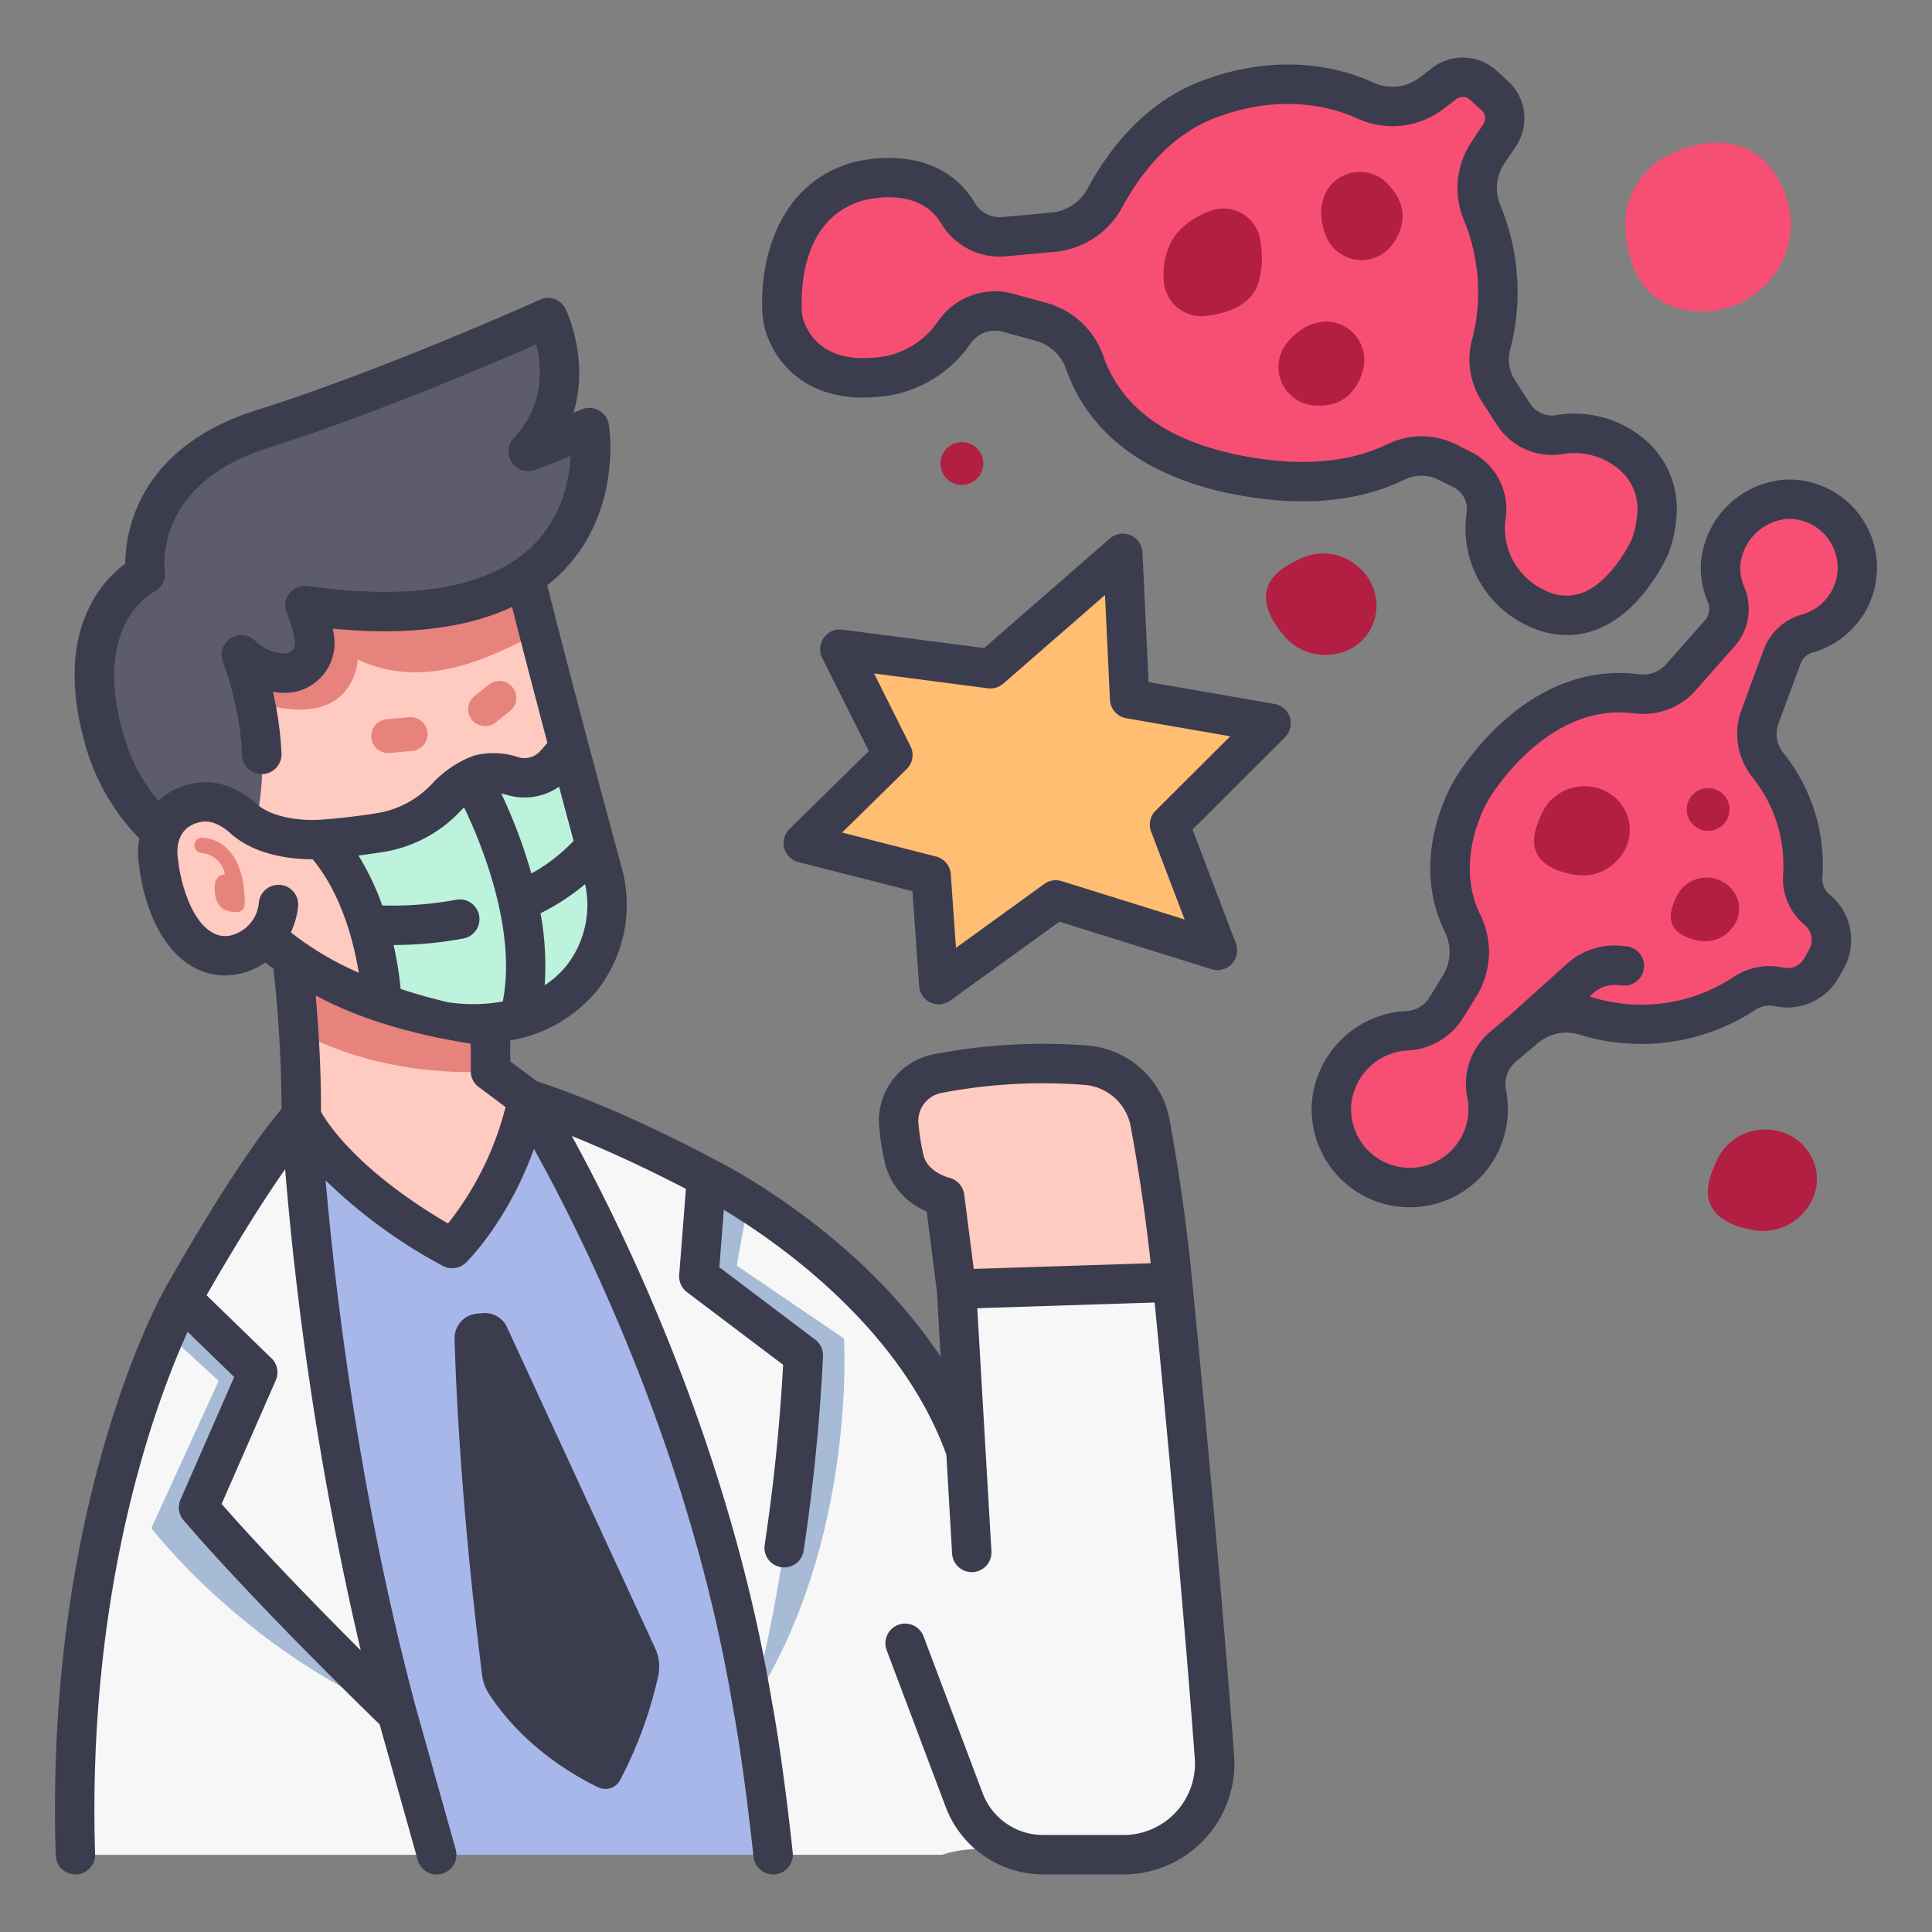 <svg xmlns="http://www.w3.org/2000/svg" viewBox="0 0 340 340"><rect x="0" y="0" width="340" height="340" fill="#808080" stroke="none"/><g id="Layer_2" data-name="Layer 2"><path d="M168.324,226.893l-2.074-16.236s-5.747-1.314-7.061-6.4a43.844,43.844,0,0,1-1-6.054,8.519,8.519,0,0,1,6.823-9.251,98.083,98.083,0,0,1,26.125-1.475A12.451,12.451,0,0,1,202.4,197.64c1.236,6.68,2.837,16.59,3.939,28.028l-28.595,7.979Z" style="fill:#ffcac0"/><path d="M76.86,326.415h59.206s7.015-96.308-43.2-133l-39.846,3.063S50.225,269.686,76.86,326.415Z" style="fill:#a7b7ea"/><path d="M131.669,211.476A116.459,116.459,0,0,1,153.223,229l16.754,26.286-1.653-28.4,38.016-1.225s4.562,45.67,7.388,83.5a16.048,16.048,0,0,1-16.008,17.244H183.541c-6.981-1.238-13.162-1.557-17.713,0H136.066s-1.673-15.961-3.677-26.592l-16.547-84.369Z" style="fill:#f7f7f7"/><path d="M29.174,234.459c-5.6,12.65-17.378,45.148-15.9,91.956H76.86L69.9,301.635,48.45,233.992Z" style="fill:#f7f7f7"/><path d="M52.57,181.563c.294,4.595.5,9.74.447,14.915,0,0,4.652,11.1,26.561,23.26,0,0,9.722-9.516,13.285-26.323l-6.543-4.891C73.52,183.708,52.57,181.563,52.57,181.563Z" style="fill:#ffcac0"/><path d="M83.9,231.188l1-.1a4.313,4.313,0,0,1,4.328,2.487L115.3,290.068a7.647,7.647,0,0,1,.54,4.833,72.581,72.581,0,0,1-6.738,18.4,2.926,2.926,0,0,1-3.854,1.229c-4.316-2.091-13.227-7.244-19.183-16.412a7.82,7.82,0,0,1-1.209-3.265c-.871-6.785-4.113-33.4-4.859-59.225A4.321,4.321,0,0,1,83.9,231.188Z" style="fill:#3c3c4f"/><path d="M149.446,117.541l7.051,14.073a1.952,1.952,0,0,1-.377,2.266l-12.272,12.059a1.951,1.951,0,0,0,.886,3.283l17.764,4.53a1.951,1.951,0,0,1,1.465,1.755l1,14.277a1.951,1.951,0,0,0,3.091,1.444l16.956-12.27a1.951,1.951,0,0,1,1.725-.282l23.684,7.391a1.952,1.952,0,0,0,2.405-2.558l-6.551-17.2a1.951,1.951,0,0,1,.446-2.077l14.3-14.262a1.951,1.951,0,0,0-1.044-3.3l-19.641-3.41a1.952,1.952,0,0,1-1.616-1.831l-.941-20a1.952,1.952,0,0,0-3.232-1.379l-19.59,17.074a1.95,1.95,0,0,1-1.533.464l-21.986-2.852A1.952,1.952,0,0,0,149.446,117.541Z" style="fill:#ffbe71"/><path d="M294.957,26.7s-12.045,4.067-8.134,18.459c1.653,6.085,5.6,8.535,9.6,9.336a15.729,15.729,0,0,0,18.05-10.52,14.986,14.986,0,0,0-.9-11.174C307.785,20.445,294.957,26.7,294.957,26.7Z" style="fill:#f74f73"/><path d="M241.831,109.23c2.275-7.4-5.409-14.1-12.544-11.106a21.244,21.244,0,0,0-2.854,1.477c-6.134,3.76-3.3,9.02-.386,12.38a9.323,9.323,0,0,0,8.965,3.088A8.469,8.469,0,0,0,241.831,109.23Z" style="fill:#b21f42"/><path d="M266.3,72.824l-2.615-4.046a10.162,10.162,0,0,1-1.252-8.235c.334-1.2.454-1.928.454-1.928a36.53,36.53,0,0,0-2.057-21.168,11.239,11.239,0,0,1,1.061-10.615l2.025-3.023a5.355,5.355,0,0,0-.843-6.941L261.028,15a5.358,5.358,0,0,0-6.854-.3l-2.268,1.73a11.32,11.32,0,0,1-11.552,1.3c-8.438-3.833-18.483-3.818-28-.1-8.86,3.459-14.534,10.97-17.881,17.154a11.624,11.624,0,0,1-9.149,6.1l-8.729.793a8.535,8.535,0,0,1-8.039-4.2c-5.55-9.145-17.838-5.454-17.838-5.454-15.174,4.536-12.984,23.9-12.984,23.9s1.767,11.615,15.98,10.52A18.316,18.316,0,0,0,167.9,58.571a8.694,8.694,0,0,1,9.489-3.521l5.719,1.57a11.319,11.319,0,0,1,7.765,7.128c2.876,8.338,10.328,16.9,28.055,20.053,11.676,2.08,20.309.6,26.672-2.47a10.284,10.284,0,0,1,9.089-.011l2.573,1.287a7.8,7.8,0,0,1,4.3,8,15.494,15.494,0,0,0,7.769,15.882q.441.242.914.469c12.866,6.2,20.18-10.852,20.18-10.852a19.873,19.873,0,0,0,1.177-5.6c.644-9.459-8.613-15.5-17.212-13.993A8.075,8.075,0,0,1,266.3,72.824Z" style="fill:#f74f73"/><path d="M212.737,37.2a6.592,6.592,0,0,1,9,4.78,16.728,16.728,0,0,1-.209,7.549c-1.127,4.2-5.592,5.627-9.3,6.072a6.631,6.631,0,0,1-7.382-5.849,12.461,12.461,0,0,1,1.032-6.706C207.222,40.108,210.034,38.3,212.737,37.2Z" style="fill:#b21f42"/><path d="M244.352,32.511a6.766,6.766,0,0,0-10.7.785,7.938,7.938,0,0,0-1.039,5.5,11.559,11.559,0,0,0,.848,3.03,6.773,6.773,0,0,0,11.827.857C247.081,39.986,247.926,36.356,244.352,32.511Z" style="fill:#b21f42"/><path d="M239.733,65.554a6.766,6.766,0,0,0-5.919-8.943,7.943,7.943,0,0,0-5.308,1.787,11.533,11.533,0,0,0-2.228,2.223,6.773,6.773,0,0,0,5.04,10.733C234.55,71.593,238.128,70.553,239.733,65.554Z" style="fill:#b21f42"/><path d="M326.861,99.91a12.037,12.037,0,0,0-12.487-12.029A12.561,12.561,0,0,0,302.8,99.4a11.94,11.94,0,0,0,.925,5.156,6.53,6.53,0,0,1-1.051,6.894l-6.946,7.854a8.728,8.728,0,0,1-7.634,2.81,24.648,24.648,0,0,0-5.782-.039c-14.558,1.659-23.28,16.831-23.28,16.831s-7.39,11.748-1.68,23.511a11.422,11.422,0,0,1-.421,11.037l-2.471,4a8.633,8.633,0,0,1-7,3.975,13.168,13.168,0,0,0-3.733.744,13.987,13.987,0,0,0-9.406,12.368,13.8,13.8,0,1,0,27.287-2.159,8.526,8.526,0,0,1,2.944-8.174l3.831-3.262a11.273,11.273,0,0,1,10.545-2.182,33.042,33.042,0,0,0,28.025-3.881,7.957,7.957,0,0,1,6.109-1.195,6.863,6.863,0,0,0,7.5-3.329l.874-1.554a6.863,6.863,0,0,0-1.557-8.612l-.1-.081a7.088,7.088,0,0,1-2.525-5.873,28.154,28.154,0,0,0-5.511-18.78q-.337-.465-.7-.909a8.683,8.683,0,0,1-1.286-8.468l3.907-10.58a6.624,6.624,0,0,1,4.477-4.016A12.034,12.034,0,0,0,326.861,99.91Z" style="fill:#f74f73"/><path d="M319.111,204.308c-2.966-7.146-13.16-7.406-16.745-.549a21.063,21.063,0,0,0-1.255,2.958c-2.325,6.808,3.214,9.051,7.6,9.779a9.324,9.324,0,0,0,8.874-3.341A8.47,8.47,0,0,0,319.111,204.308Z" style="fill:#b21f42"/><path d="M286.264,143.232c-2.607-6.279-11.566-6.508-14.716-.482a18.494,18.494,0,0,0-1.1,2.6c-2.043,5.983,2.824,7.953,6.679,8.594a8.194,8.194,0,0,0,7.8-2.937A7.444,7.444,0,0,0,286.264,143.232Z" style="fill:#b21f42"/><path d="M305.656,157.907a5.832,5.832,0,0,0-10.5-.345,13.163,13.163,0,0,0-.787,1.855c-1.458,4.268,2.015,5.675,4.765,6.131a5.845,5.845,0,0,0,5.563-2.095A5.308,5.308,0,0,0,305.656,157.907Z" style="fill:#b21f42"/><circle cx="169.278" cy="81.575" r="3.766" style="fill:#b21f42"/><circle cx="300.602" cy="142.45" r="3.766" style="fill:#b21f42"/><path d="M50.916,164.664s1.033,7.238,1.653,16.9c16.237,8.72,33.751,6.961,33.751,6.961V174.719Z" style="fill:#e5837c"/><path d="M40.392,141.448l4.931,21.868s5.878,7.468,21.886,13.26c18.587-12.321,32.9-26.992,32.916-45.086-1.736-6.54-3.567-13.51-5.251-20.058l-63.851-5.6Z" style="fill:#ffcac0"/><path d="M78.026,179.768s15.775,3.232,24.5-7.814a20.813,20.813,0,0,0,3.535-18.34c-1.395-5.15-3.576-13.24-5.934-22.124a28.171,28.171,0,0,1-2.715,3.264,7.172,7.172,0,0,1-7.252,1.811,10.494,10.494,0,0,0-5.765-.248,15.837,15.837,0,0,0-5.67,3.821,20.43,20.43,0,0,1-11.516,6.341c-5.978.974-10.632,1.245-10.632,1.245C66.7,158.612,67.21,176.571,67.21,176.571A97.172,97.172,0,0,0,78.026,179.768Z" style="fill:#bdf2dc"/><path d="M68.315,132.514a2.972,2.972,0,0,1-.26-5.933l3.908-.349a2.973,2.973,0,1,1,.527,5.922l-3.908.349C68.492,132.51,68.4,132.514,68.315,132.514Z" style="fill:#e5837c"/><path d="M85.375,127.789a2.973,2.973,0,0,1-1.852-5.3l2.568-2.043a2.973,2.973,0,0,1,3.7,4.652l-2.569,2.043A2.956,2.956,0,0,1,85.375,127.789Z" style="fill:#e5837c"/><path d="M94.874,111.432c-1.183-4.6-2.294-8.992-3.248-12.877l-60.6,7.276,3.444,13.089a71.976,71.976,0,0,0,7.463,3.456c20.552,8.174,21.019-6.315,21.019-6.315C76.292,122.268,88.859,113.94,94.874,111.432Z" style="fill:#e5837c"/><path d="M42.477,115.247s8.835,21.779-.993,37.874c0,0-17.786-2.628-23.45-24.16s7.549-27.9,7.549-27.9-2.841-18.139,20.578-25.54c19.9-6.288,42.268-16.04,48.546-18.83a1.8,1.8,0,0,1,2.439,1.084c1.332,3.982,3.393,13.641-4.176,21.7l8.5-3.324a1.8,1.8,0,0,1,2.46,1.608c.287,8.506-2.472,35.529-50.263,28.816a23.765,23.765,0,0,1,1.674,5.707,5.328,5.328,0,0,1-5.548,6.184A10.843,10.843,0,0,1,42.477,115.247Z" style="fill:#5c5c6d"/><path d="M48.848,155.989A10.162,10.162,0,0,1,42.1,167.816a7.882,7.882,0,0,1-5.843-.363c-7.1-3.368-8.327-15.484-8.327-15.484s-1.642-8.732,6.37-10.621c3.434-.81,6.389.751,8.645,2.8a18.319,18.319,0,0,1,5.512,9.916Z" style="fill:#ffcac0"/><path d="M39.935,149.324a6.382,6.382,0,0,0-4.444-1.888,1.333,1.333,0,0,0-1.273,1.376,1.351,1.351,0,0,0,1.367,1.3,4.6,4.6,0,0,1,4,3.813s-1.826-.244-1.8,2.421,1.118,4.308,4.121,4.127a1.342,1.342,0,0,0,1.161-1.327C43.081,154.639,42.026,151.332,39.935,149.324Z" style="fill:#e5837c"/><path d="M69.9,301.635,48.45,233.992,32.018,228.58s-1.136,2.029-2.841,5.88l9.306,8.562L26.634,268.914S42.844,290.25,69.9,301.635Z" style="fill:#a7bad6"/><path d="M148.527,235.561l-18.871-12.836,2.011-11.247c-4.4-2.79-7.317-4.237-7.317-4.237l-8.508,8.213,16.547,84.369C150.811,271.266,148.527,235.561,148.527,235.561Z" style="fill:#a7bad6"/><path d="M53.017,196.478S55.408,247.714,69.9,301.635c0,0-21.476-20.682-34.958-36.336l10.413-23.77L32.018,228.58S44.829,205.54,53.017,196.478Z" style="fill:#f7f7f7"/><path d="M92.863,193.415s29.516,46.553,39.526,106.408c0,0,7.15-24.31,8.988-61.285l-18.385-13.892,1.358-17.4S107.966,198.261,92.863,193.415Z" style="fill:#f7f7f7"/><path d="M49.549,195.16c-8.33,9.781-20.053,30.8-20.566,31.723h0c-.947,1.684-21.114,38.387-19.177,99.629a3.467,3.467,0,0,0,3.464,3.358c.037,0,.074,0,.112,0a3.467,3.467,0,0,0,3.356-3.575c-1.515-47.907,11.224-80.833,16.285-91.914l8.189,7.95L31.765,263.9a3.468,3.468,0,0,0,.549,3.654c12.092,14.041,30.74,32.263,34.5,35.912l6.7,23.879a3.468,3.468,0,0,0,6.678-1.875L73.243,300.7c-10.2-37.956-14.382-74.924-15.939-92.972a90.912,90.912,0,0,0,20.589,15.028A3.468,3.468,0,0,0,82,222.2c.357-.349,7.456-7.417,11.962-20.016,8.362,15.032,27.437,52.96,35,98.2,0,.013.008.024.01.037s0,.022,0,.034c1.954,10.366,3.619,26.153,3.636,26.311a3.468,3.468,0,1,0,6.9-.723c-.069-.657-1.709-16.207-3.715-26.855-7.55-45.088-26.271-83.081-35.167-99.27,8.616,3.456,16.532,7.453,20.083,9.308l-1.181,15.14A3.468,3.468,0,0,0,120.9,227.4l16.916,12.781c-.589,10.691-1.677,21.318-3.236,31.619a3.468,3.468,0,1,0,6.857,1.038,342.185,342.185,0,0,0,3.4-34.142,3.468,3.468,0,0,0-1.373-2.939l-16.871-12.747.788-10.1c9.491,5.712,31.11,20.74,39.161,43.094l1.013,17.4a3.468,3.468,0,0,0,3.459,3.266c.068,0,.136,0,.2-.006a3.467,3.467,0,0,0,3.26-3.664l-1.044-17.93-1.446-24.843,31.214-1.006c1.085,11.076,4.7,48.586,7.063,80.191a12.579,12.579,0,0,1-12.55,13.517H183.537a11.382,11.382,0,0,1-10.6-7.333l-10.389-27.578a3.468,3.468,0,1,0-6.49,2.445l10.389,27.578a18.349,18.349,0,0,0,17.089,11.824h14.179a19.514,19.514,0,0,0,19.466-20.97c-2.785-37.288-7.311-82.748-7.394-83.575v0C208.657,213.577,207,203.435,205.807,197A15.924,15.924,0,0,0,191.4,184a101.807,101.807,0,0,0-27.057,1.529,11.922,11.922,0,0,0-9.6,13.018,46.665,46.665,0,0,0,1.09,6.557,12.528,12.528,0,0,0,7.25,8.1l1.787,14,.675,11.581c-14.394-21.782-37.824-33.747-39.584-34.625-1.156-.631-16.651-9.029-31.475-13.871l-4.7-3.51v-3.686a25.063,25.063,0,0,0,15.457-9,24.342,24.342,0,0,0,4.161-21.4c-1.394-5.146-3.574-13.23-5.93-22.108-2.906-10.948-5.31-20.2-7.17-27.6a29.123,29.123,0,0,0,2.76-2.459c10.432-10.682,8.176-25.226,8.075-25.84a3.467,3.467,0,0,0-4.685-2.666l-1.536.6c2.838-9.29-1.148-17.761-1.374-18.23a3.469,3.469,0,0,0-4.557-1.647c-.267.121-26.931,12.2-49.874,19.451C24.378,78.751,22.1,93.445,22.036,99.2c-4.068,3.014-12.329,11.734-7.359,30.627a38.326,38.326,0,0,0,9.847,17.723,14.3,14.3,0,0,0-.038,4.9c.219,1.989,1.89,14.149,10.277,18.125a11.177,11.177,0,0,0,4.81,1.086,12.091,12.091,0,0,0,3.531-.539,12.989,12.989,0,0,0,3.595-1.741q.651.526,1.429,1.11A235.8,235.8,0,0,1,49.549,195.16Zm112.994,8.215a39.889,39.889,0,0,1-.908-5.552,5.021,5.021,0,0,1,4.044-5.484,94.837,94.837,0,0,1,25.191-1.419,8.981,8.981,0,0,1,8.117,7.34c1.04,5.619,2.442,14.124,3.519,24.05l-31.146,1-1.674-13.108a3.512,3.512,0,0,0-2.639-2.935C167.01,207.262,163.3,206.313,162.543,203.375ZM39,264.668l9.532-21.759a3.47,3.47,0,0,0-.761-3.88L36.353,227.946C38.9,223.5,44.743,213.5,50.18,205.76a582.27,582.27,0,0,0,13.306,84.683C56.492,283.456,46.655,273.4,39,264.668ZM78.84,215.315c-15.782-9.251-21.163-17.539-22.353-19.664.032-7.492-.44-14.873-.93-20.47,2.911,1.565,11.348,5.98,27.292,8.483v4.849a3.466,3.466,0,0,0,1.392,2.777l4.727,3.534A54.454,54.454,0,0,1,78.84,215.315Zm19.548-76.868c.92,3.449,1.784,6.667,2.555,9.53a30.587,30.587,0,0,1-7.432,5.746,91.275,91.275,0,0,0-5.3-14.079c.345.069.673.148.96.233A10.7,10.7,0,0,0,98.388,138.447ZM81.244,142.5c.14-.149.284-.281.427-.417,2.9,6.043,9.317,21.359,6.812,34.158a29.052,29.052,0,0,1-9.736.119c-2.842-.671-5.605-1.452-8.241-2.33a64.085,64.085,0,0,0-1.236-7.719,67.736,67.736,0,0,0,12.286-1.154,3.468,3.468,0,1,0-1.29-6.815,60.872,60.872,0,0,1-13,1,45.3,45.3,0,0,0-4.187-8.784c1.409-.176,2.992-.4,4.68-.671A23.759,23.759,0,0,0,81.244,142.5ZM99.8,169.794a16.416,16.416,0,0,1-3.949,3.593,50.634,50.634,0,0,0-.729-12.669,39.513,39.513,0,0,0,7.845-5.125A17.287,17.287,0,0,1,99.8,169.794ZM21.384,128.067c-4.806-18.272,5.305-23.694,5.7-23.9a3.5,3.5,0,0,0,1.924-3.636c-.088-.624-1.93-15.362,18.193-21.722,18.406-5.817,39.1-14.66,47.173-18.2.964,3.912,1.487,10.7-3.937,16.477a3.468,3.468,0,0,0,3.792,5.6l6.19-2.422c-.226,4.173-1.473,10.49-6.372,15.471-7.451,7.574-20.878,10.06-39.906,7.388a3.473,3.473,0,0,0-3.619,4.911,20.775,20.775,0,0,1,1.391,4.806,1.863,1.863,0,0,1-.452,1.556,1.753,1.753,0,0,1-1.413.592,7.313,7.313,0,0,1-5.088-2.172,3.469,3.469,0,0,0-5.7,3.716,55.814,55.814,0,0,1,3.352,16.416,3.468,3.468,0,0,0,6.929-.3,61.176,61.176,0,0,0-1.509-10.9q.8.126,1.63.173a8.667,8.667,0,0,0,6.969-2.89,8.76,8.76,0,0,0,2.126-7.331q-.092-.55-.2-1.065c13,1.238,23.547-.05,31.557-3.826,1.686,6.652,3.772,14.672,6.221,23.916-.437.536-.907,1.076-1.429,1.62a3.706,3.706,0,0,1-3.761.888,13.7,13.7,0,0,0-7.7-.26c-.065.018-.128.038-.191.06a19.122,19.122,0,0,0-7.059,4.72,16.9,16.9,0,0,1-9.55,5.3c-5.711.93-10.231,1.2-10.276,1.206h-.02c-3.439.223-8.42-.362-11.131-2.729-.01-.008-.021-.013-.03-.021-3.631-3.26-7.671-4.485-11.693-3.54a11.679,11.679,0,0,0-5.623,3A32.481,32.481,0,0,1,21.384,128.067Zm19.7,36.421a4.4,4.4,0,0,1-3.346-.181c-4.344-2.059-6.066-9.869-6.362-12.7-.009-.08-.025-.188-.038-.268-.223-1.3-.609-5.6,3.752-6.63.654-.153,2.639-.623,5.52,1.991l.027.019c.008.008.014.017.023.025,4.457,3.891,10.888,4.48,14.365,4.48h.013c5.093,6.187,7.22,14.54,8.1,19.958a54.427,54.427,0,0,1-11.955-7.1,13.994,13.994,0,0,0,1.275-4.539,3.468,3.468,0,0,0-6.9-.72A6.525,6.525,0,0,1,41.08,164.488Z" style="fill:#3c3c4f"/><path d="M138.025,149.258a3.466,3.466,0,0,0,2.492,2.457l20.059,5.116,1.174,16.688a3.468,3.468,0,0,0,5.492,2.566L186.428,162.2l26.793,8.362a3.468,3.468,0,0,0,4.274-4.545l-7.631-20.036,16.276-16.228a3.469,3.469,0,0,0-1.856-5.873l-22.155-3.846L201.054,97.22a3.467,3.467,0,0,0-5.742-2.452l-22.118,19.277-24.95-3.236A3.467,3.467,0,0,0,144.7,115.8l8.2,16.368-13.955,13.712A3.469,3.469,0,0,0,138.025,149.258Zm21.535-13.912a3.468,3.468,0,0,0,.67-4.027l-6.41-12.793,20.03,2.6a3.473,3.473,0,0,0,2.725-.824l17.888-15.592.868,18.431a3.465,3.465,0,0,0,2.871,3.253l18.3,3.178-13.128,13.088a3.469,3.469,0,0,0-.792,3.691l5.891,15.466-21.637-6.752a3.471,3.471,0,0,0-3.066.5l-15.538,11.244-.912-12.962a3.468,3.468,0,0,0-2.6-3.118l-16.523-4.213Z" style="fill:#3c3c4f"/><path d="M134.307,56.427c.779,5.119,5.882,14.511,19.674,13.456a21.8,21.8,0,0,0,16.784-9.373,5.236,5.236,0,0,1,5.7-2.128l5.719,1.57a7.834,7.834,0,0,1,5.405,4.915c2.826,8.2,10.451,18.725,30.726,22.337,11.18,1.991,20.868,1.063,28.788-2.762a6.788,6.788,0,0,1,6.029-.031l2.573,1.286a4.315,4.315,0,0,1,2.411,4.417,18.88,18.88,0,0,0,9.54,19.4q.52.285,1.073.551a16.128,16.128,0,0,0,7.032,1.707,14.438,14.438,0,0,0,5.092-.939c8.256-3.092,12.568-12.959,12.772-13.434a23.138,23.138,0,0,0,1.426-6.676A15.921,15.921,0,0,0,289.7,77.566a19.013,19.013,0,0,0-15.915-4.485,4.639,4.639,0,0,1-4.574-2.152h0l-2.616-4.046a6.7,6.7,0,0,1-.823-5.423c.3-1.077.452-1.837.509-2.145a40.046,40.046,0,0,0-2.258-23.23,7.737,7.737,0,0,1,.747-7.334l2.026-3.023a8.879,8.879,0,0,0-1.39-11.436l-2.046-1.864a8.82,8.82,0,0,0-11.292-.492l-2.268,1.73a7.84,7.84,0,0,1-8.014.9c-9.284-4.217-20.183-4.28-30.691-.178-9.988,3.9-16.21,12.341-19.67,18.735a8.15,8.15,0,0,1-6.413,4.292l-8.729.794a5.063,5.063,0,0,1-4.76-2.543c-6.864-11.31-21.195-7.159-21.8-6.978-14.2,4.246-16.307,19.916-15.437,27.609Q134.3,56.361,134.307,56.427Zm17.4-21.093c.4-.116,9.821-2.774,13.888,3.929a11.969,11.969,0,0,0,11.318,5.852l8.729-.794a15.072,15.072,0,0,0,11.885-7.9c2.909-5.375,8.061-12.44,16.092-15.576,8.75-3.415,17.734-3.4,25.3.032a14.771,14.771,0,0,0,15.089-1.7l2.268-1.73a1.887,1.887,0,0,1,2.416.106l2.046,1.863a1.9,1.9,0,0,1,.3,2.447l-2.025,3.024a14.649,14.649,0,0,0-1.374,13.894,33.411,33.411,0,0,1,1.889,18.968c-.021.086-.042.184-.057.271,0,.006-.1.6-.377,1.58A13.64,13.64,0,0,0,260.77,70.65l2.615,4.045a11.493,11.493,0,0,0,11.6,5.217,12.214,12.214,0,0,1,10.08,2.811,9.02,9.02,0,0,1,3.073,7.531,17.087,17.087,0,0,1-.9,4.463h0c-.916,2.107-4.287,7.941-8.828,9.629a8.172,8.172,0,0,1-6.664-.529c-.26-.125-.51-.254-.755-.387a12,12,0,0,1-6-12.362,11.245,11.245,0,0,0-6.179-11.574l-2.573-1.287a13.477,13.477,0,0,0-6.041-1.428,14.026,14.026,0,0,0-6.107,1.417c-6.577,3.178-14.839,3.912-24.555,2.179-13.615-2.425-22.156-8.4-25.386-17.769a14.759,14.759,0,0,0-10.124-9.342l-5.72-1.57a12.169,12.169,0,0,0-13.274,4.914,14.723,14.723,0,0,1-11.582,6.359c-10.327.8-12.078-6.476-12.275-7.531C141.034,54,139.866,38.873,151.7,35.334Z" style="fill:#3c3c4f"/><path d="M314.244,84.4a15.968,15.968,0,0,0-14.915,14.837,15.353,15.353,0,0,0,1.194,6.648,3.061,3.061,0,0,1-.452,3.249l-6.946,7.853a5.283,5.283,0,0,1-4.619,1.665,28.209,28.209,0,0,0-6.593-.042c-15.807,1.8-25.143,17.264-25.862,18.493-.69,1.124-8.141,13.8-1.824,26.81a7.956,7.956,0,0,1-.251,7.7l-2.471,4a5.143,5.143,0,0,1-4.229,2.337,16.706,16.706,0,0,0-4.711.936,17.546,17.546,0,0,0-11.719,15.475,17.267,17.267,0,0,0,17.27,18.1,17.638,17.638,0,0,0,2.409-.166,17.262,17.262,0,0,0,14.466-20.648,5.094,5.094,0,0,1,1.8-4.815l3.832-3.262a7.8,7.8,0,0,1,7.308-1.5,36.726,36.726,0,0,0,30.913-4.3,4.458,4.458,0,0,1,3.443-.714,10.4,10.4,0,0,0,11.288-5.011l.874-1.555a10.344,10.344,0,0,0-2.351-12.969l-.09-.075a3.631,3.631,0,0,1-1.3-2.992,31.44,31.44,0,0,0-6.165-21.045c-.26-.36-.532-.713-.812-1.059a5.215,5.215,0,0,1-.726-5.082l3.907-10.58a3.16,3.16,0,0,1,2.175-1.882,15.562,15.562,0,0,0,11.239-14.9A15.5,15.5,0,0,0,314.244,84.4Zm2.938,23.728a10.017,10.017,0,0,0-6.778,6.149l-3.906,10.58a12.176,12.176,0,0,0,1.845,11.853q.3.372.586.764a24.678,24.678,0,0,1,4.857,16.513,10.6,10.6,0,0,0,3.756,8.758l.091.075a3.4,3.4,0,0,1,.77,4.26l-.874,1.555a3.414,3.414,0,0,1-3.709,1.647,11.339,11.339,0,0,0-8.778,1.677,29.42,29.42,0,0,1-25.135,3.457c-.059-.018-.119-.031-.179-.048l.669-.6a5.628,5.628,0,0,1,4.37-1.409l.709.078a3.468,3.468,0,0,0,.753-6.9l-.708-.076a12.56,12.56,0,0,0-9.764,3.148l-9.664,8.7-3.8,3.236a11.952,11.952,0,0,0-4.089,11.531,10.33,10.33,0,1,1-20.43,1.607,10.546,10.546,0,0,1,7.093-9.261,9.787,9.787,0,0,1,2.755-.552,12.136,12.136,0,0,0,9.78-5.614l2.472-3.995a14.854,14.854,0,0,0,.591-14.376c-4.771-9.829,1.439-20.058,1.5-20.15.022-.036.047-.077.068-.113.079-.137,8.073-13.683,20.669-15.119a20.136,20.136,0,0,1,2.293-.129,22.4,22.4,0,0,1,2.68.165,12.217,12.217,0,0,0,10.649-3.955l6.946-7.854a9.939,9.939,0,0,0,1.649-10.538,8.451,8.451,0,0,1-.656-3.665,9.058,9.058,0,0,1,8.237-8.2,8.57,8.57,0,0,1,8.893,8.563A8.6,8.6,0,0,1,317.182,108.132Z" style="fill:#3c3c4f"/></g></svg>